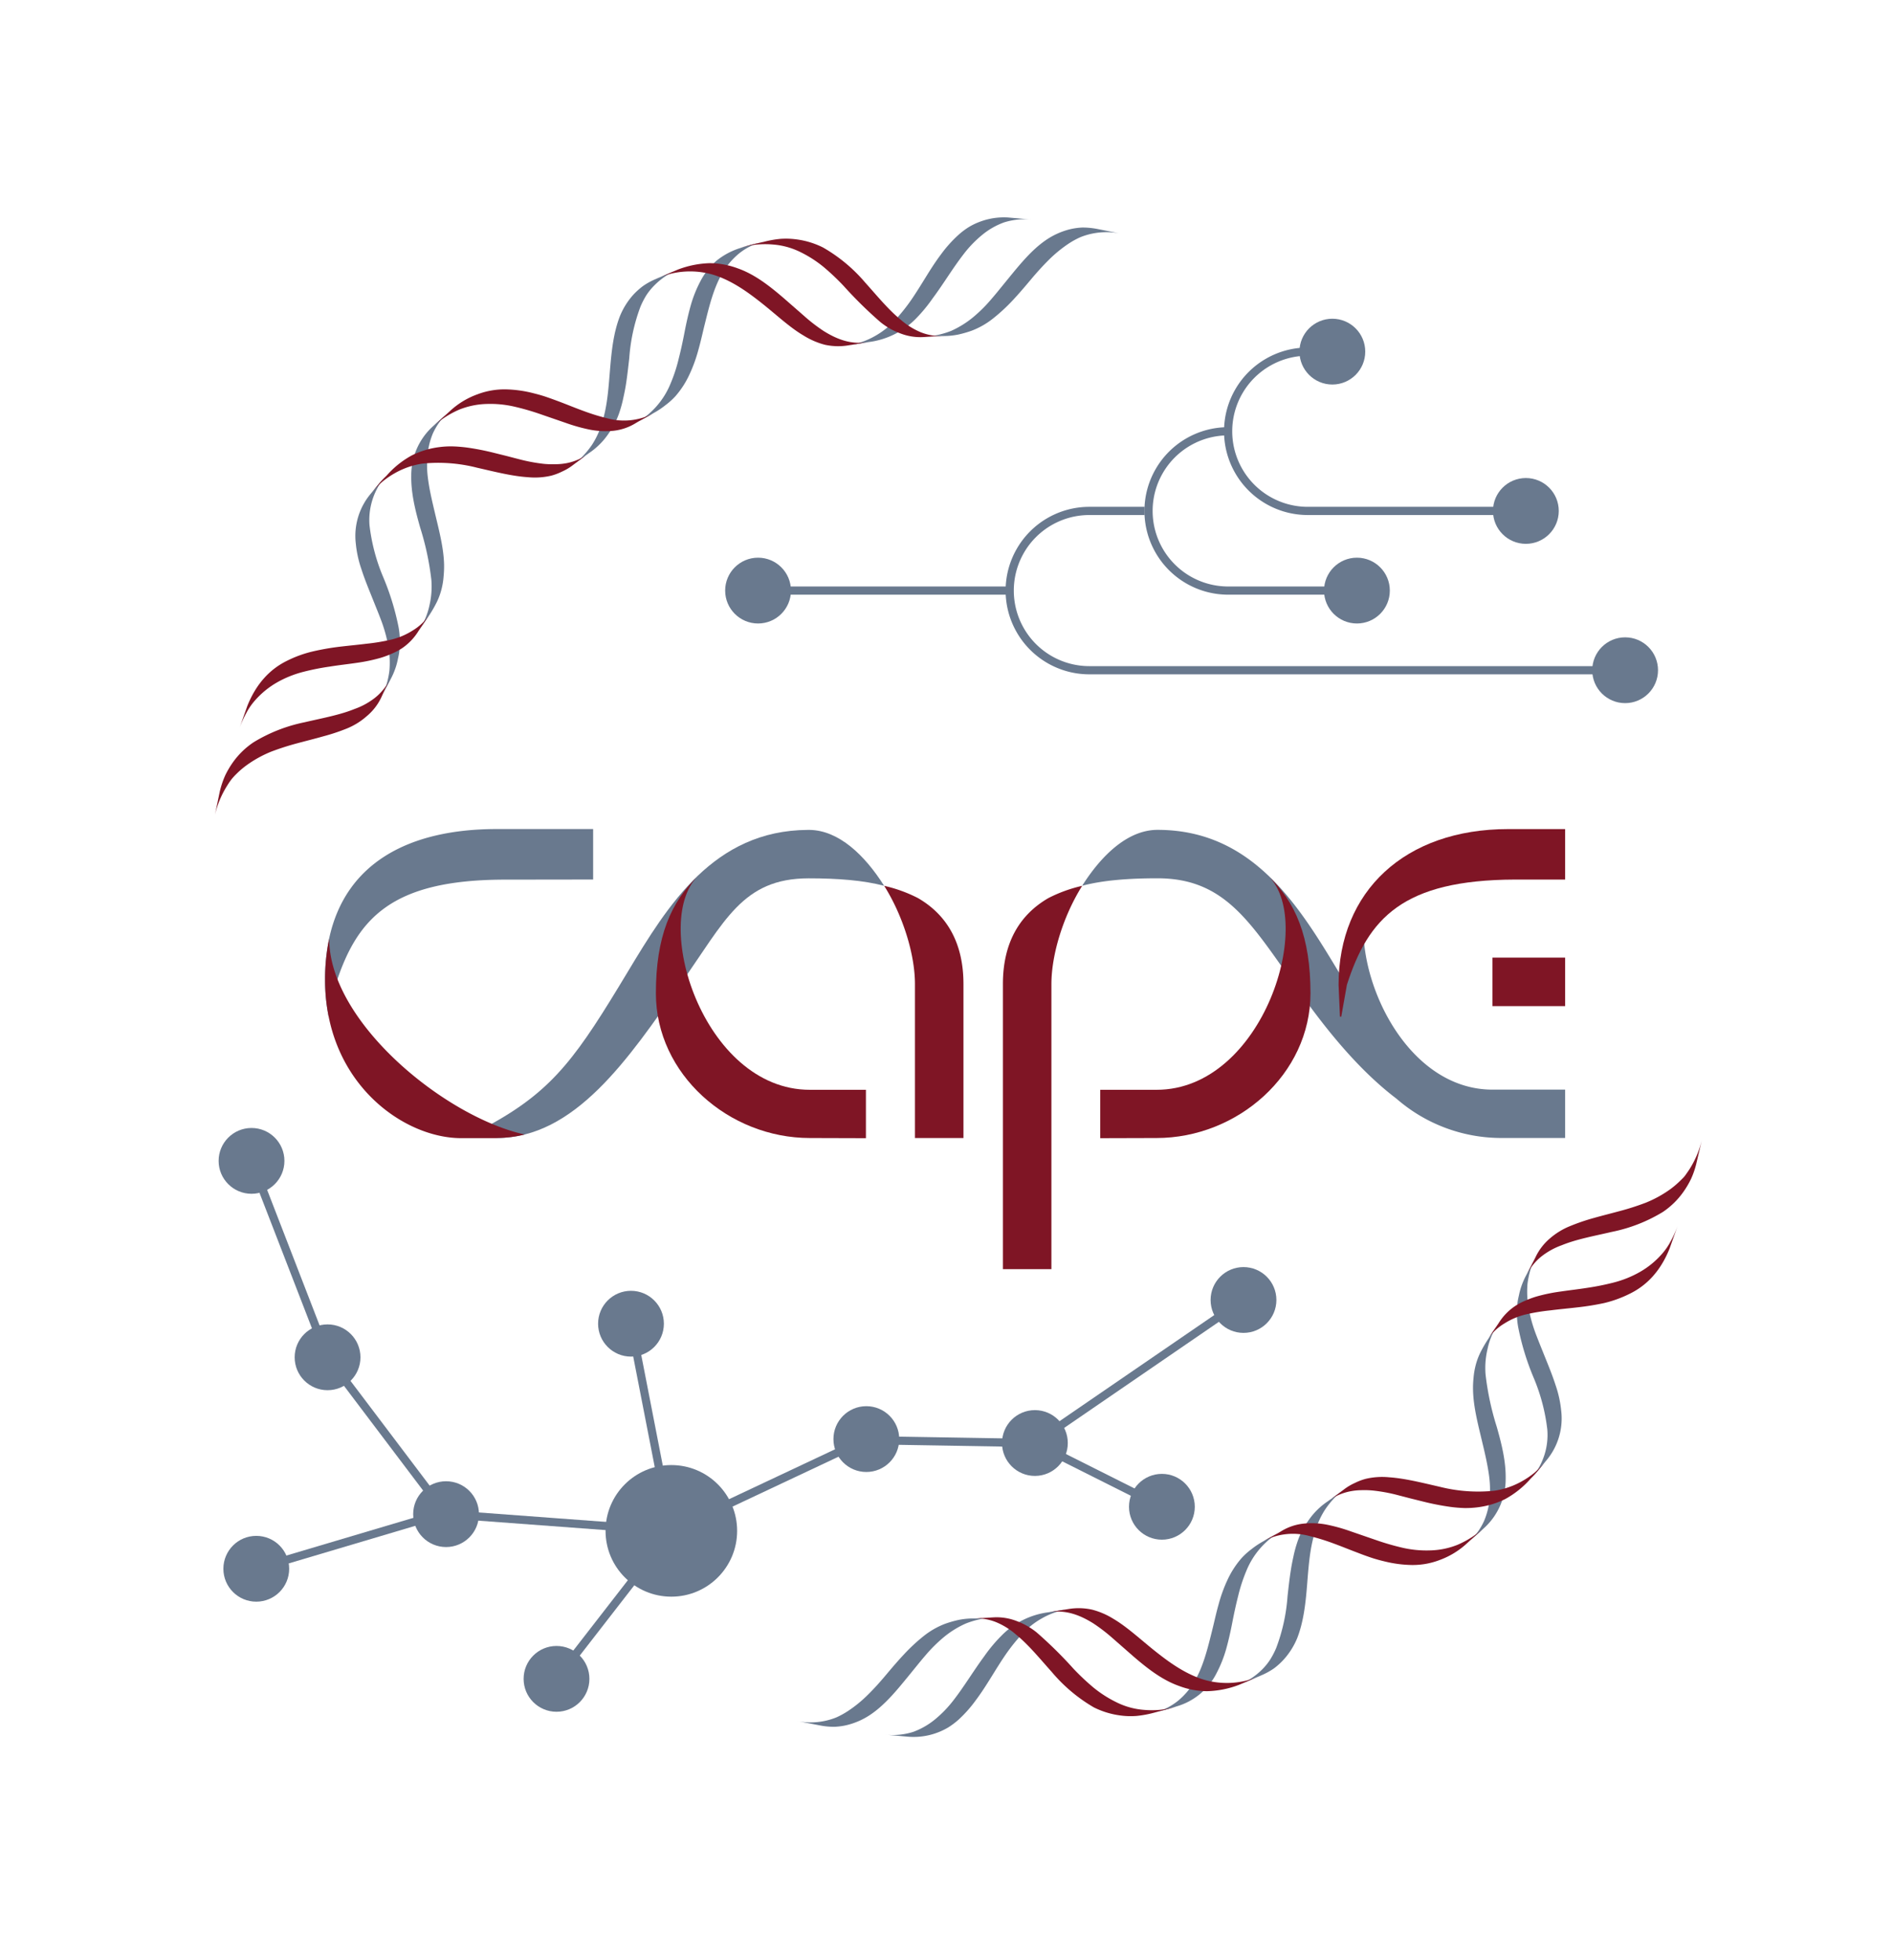 <svg xmlns="http://www.w3.org/2000/svg" viewBox="0 0 462.1 478.36"><defs><style>.cls-1{fill:#fff;}.cls-2{fill:#69798e;}.cls-3{fill:none;stroke:#69798e;stroke-miterlimit:10;stroke-width:2px;}.cls-4{fill:#7f1525;}</style></defs><g id="bg"><rect class="cls-1" x="-4637.4" y="-11.87" width="5144.24" height="581.52"/></g><g id="Layer_1" data-name="Layer 1"><circle class="cls-2" cx="325.24" cy="85.82" r="8.03"/><circle class="cls-2" cx="331.24" cy="144.14" r="8.03"/><circle class="cls-2" cx="372.48" cy="124.7" r="8.03"/><circle class="cls-2" cx="396.71" cy="163.58" r="8.03"/><circle class="cls-2" cx="185.05" cy="144.14" r="8.03"/><path class="cls-3" d="M331.24,144.14H299.81a19.44,19.44,0,0,1,0-38.88"/><path class="cls-3" d="M246.48,144.14H185.05"/><path class="cls-3" d="M325.24,85.82h-6a19.44,19.44,0,1,0,0,38.88H373.2"/><path class="cls-3" d="M396.14,163.58H265.92a19.44,19.44,0,0,1,0-38.88h13.49"/><circle class="cls-2" cx="252.63" cy="352.19" r="8.03"/><circle class="cls-2" cx="303.55" cy="317.28" r="8.03"/><circle class="cls-2" cx="283.63" cy="367.75" r="8.03"/><polyline class="cls-3" points="209.33 351.47 252.63 352.19 283.63 367.75"/><line class="cls-3" x1="252.63" y1="352.19" x2="303.55" y2="317.28"/><circle class="cls-2" cx="79.96" cy="331.27" r="8.03"/><circle class="cls-2" cx="61.4" cy="283.33" r="8.03"/><circle class="cls-2" cx="108.89" cy="369.55" r="8.03"/><polyline class="cls-3" points="61.4 283.33 79.96 331.27 108.89 369.55"/><circle class="cls-2" cx="154.03" cy="323.07" r="8.03"/><circle class="cls-2" cx="211.48" cy="351.23" r="8.03"/><circle class="cls-2" cx="163.88" cy="373.63" r="16.06"/><line class="cls-3" x1="108.89" y1="369.55" x2="163.88" y2="373.63"/><line class="cls-3" x1="163.88" y1="373.63" x2="154.03" y2="323.07"/><line class="cls-3" x1="211.48" y1="351.23" x2="163.88" y2="373.63"/><circle class="cls-2" cx="62.56" cy="382.88" r="8.03"/><line class="cls-3" x1="109.81" y1="368.85" x2="62.56" y2="382.88"/><circle class="cls-2" cx="135.85" cy="409.75" r="8.03"/><line class="cls-3" x1="163.88" y1="373.63" x2="135.85" y2="409.75"/><path class="cls-2" d="M93.14,170.21a21.17,21.17,0,0,0,1.92-6.51,22.88,22.88,0,0,0-.32-6.25A35.89,35.89,0,0,0,93,151.29c-.38-1-.8-2.07-1.22-3.1l-1.23-3.07c-.83-2.05-1.65-4.11-2.32-6.19a27.06,27.06,0,0,1-1.37-6.22A16,16,0,0,1,90.5,120.5c1.26-1.48,2.43-3,3.77-4.46A13.84,13.84,0,0,0,92.2,119a16.36,16.36,0,0,0-2,9.18,46.2,46.2,0,0,0,3.28,12.52,63,63,0,0,1,3.83,12.45,19.87,19.87,0,0,1,.11,6.25c-.08.53-.19,1-.32,1.57a16,16,0,0,1-.41,1.62,18.15,18.15,0,0,1-1.38,3.27L94.19,168Z"/><path class="cls-4" d="M52.46,198.94a23.23,23.23,0,0,1,3.09-7.34,17.23,17.23,0,0,1,1-1.45,16.38,16.38,0,0,1,1.19-1.29,20.87,20.87,0,0,1,2.62-2.21,28.64,28.64,0,0,1,5.84-3.2,65.76,65.76,0,0,1,6.43-2.06c2.15-.58,4.27-1.1,6.3-1.68a48.41,48.41,0,0,0,5.82-1.94,17,17,0,0,0,4.8-3,13.4,13.4,0,0,0,3.55-4.61l1-2.22,1.16-2.17a16.17,16.17,0,0,1-1.69,2.51,12.5,12.5,0,0,1-2,2,17.5,17.5,0,0,1-5,2.75c-3.57,1.46-7.84,2.23-12.22,3.25a38.73,38.73,0,0,0-12.43,4.87,19.32,19.32,0,0,0-5,4.82,21.54,21.54,0,0,0-1.94,3.27,22.12,22.12,0,0,0-1.34,4Z"/><path class="cls-2" d="M139.8,113.53a18,18,0,0,0,2.64-2.38,21.81,21.81,0,0,0,2.05-2.55,20.17,20.17,0,0,0,2.56-5.72c1.24-3.95,1.51-8.44,1.88-12.89s.85-8.81,2.36-12.73A17.93,17.93,0,0,1,154.54,72a17.31,17.31,0,0,1,2.44-2.2,16.63,16.63,0,0,1,3.13-1.71l5.37-2.28a17.08,17.08,0,0,0-5.67,3.77,15.12,15.12,0,0,0-2,2.43,20.19,20.19,0,0,0-1.44,2.77,44.31,44.31,0,0,0-2.76,12.64c-.26,2.22-.49,4.44-.84,6.58-.17,1.08-.39,2.11-.62,3.16a28.79,28.79,0,0,1-.82,3.1,19.64,19.64,0,0,1-2.78,5.57,17.48,17.48,0,0,1-4.83,4.79C142.41,111.54,141.12,112.56,139.8,113.53Z"/><path class="cls-2" d="M207.18,84.28a19.3,19.3,0,0,0,6.4-2.26,19.74,19.74,0,0,0,4.9-3.88,45.27,45.27,0,0,0,4-5c1.23-1.8,2.4-3.7,3.58-5.61s2.37-3.76,3.67-5.48A31.11,31.11,0,0,1,234,57.3a18,18,0,0,1,2.5-1.88,15.79,15.79,0,0,1,2.81-1.34,16.67,16.67,0,0,1,6.75-1l5.81.52a16.79,16.79,0,0,0-6.77.68,18.05,18.05,0,0,0-5.41,3.11,28,28,0,0,0-4.4,4.56c-1.34,1.73-2.6,3.57-3.84,5.42s-2.46,3.68-3.75,5.41a38.12,38.12,0,0,1-4.13,5A19.51,19.51,0,0,1,212,83.49Z"/><path class="cls-2" d="M102.16,154a17.56,17.56,0,0,0,2.67-6.24,20.28,20.28,0,0,0,.47-6.21,68.06,68.06,0,0,0-2.72-12.75c-1.24-4.33-2.27-8.57-2.19-12.75a16.14,16.14,0,0,1,5-11.73l4.31-3.94a15.9,15.9,0,0,0-4.06,5.47A18.15,18.15,0,0,0,104.3,112a27.24,27.24,0,0,0,0,3.13c.08,1.06.23,2.14.4,3.22.36,2.15.87,4.32,1.38,6.47,1,4.28,2.2,8.66,2.32,12.82a24.81,24.81,0,0,1-.12,3.11,17.41,17.41,0,0,1-.52,3.11,16.25,16.25,0,0,1-1.12,3.07,30.75,30.75,0,0,1-1.76,3.08Z"/><path class="cls-4" d="M58.43,177.8A25.12,25.12,0,0,1,60.14,174a15.74,15.74,0,0,1,2.17-3.12,21.14,21.14,0,0,1,5.38-4.36A26,26,0,0,1,73.94,164a60.11,60.11,0,0,1,6.57-1.31c2.15-.35,4.37-.59,6.49-.9a42.07,42.07,0,0,0,6-1.26,23.6,23.6,0,0,0,2.67-1,15.6,15.6,0,0,0,2.49-1.33,13.85,13.85,0,0,0,4-4.2l2.73-4.08a13.09,13.09,0,0,1-4.21,4,17.14,17.14,0,0,1-5.18,2.19,48.22,48.22,0,0,1-6,1c-2.08.26-4.26.46-6.47.72A61.1,61.1,0,0,0,76.32,159a28.75,28.75,0,0,0-6.27,2.28c-4.07,2-7.45,5.47-9.67,11Z"/><path class="cls-2" d="M155.22,103.25a19.47,19.47,0,0,0,8.48-9.66,37.93,37.93,0,0,0,2-6.14c.54-2.09,1-4.27,1.42-6.45s.91-4.36,1.5-6.47a30.32,30.32,0,0,1,2.35-5.88,17.17,17.17,0,0,1,3.82-4.92,17.43,17.43,0,0,1,6-3.22c1.84-.63,3.75-1,5.62-1.57a15,15,0,0,0-6.09,3,18.06,18.06,0,0,0-4,4.74c-2.1,3.59-3.18,8-4.23,12.24-.53,2.12-1,4.33-1.6,6.44a36.33,36.33,0,0,1-2.17,6,22.19,22.19,0,0,1-3.39,5.28,16.93,16.93,0,0,1-2.41,2.19,20.06,20.06,0,0,1-3,2C158.09,101.67,156.63,102.41,155.22,103.25Z"/><path class="cls-2" d="M225.57,82.21a21.45,21.45,0,0,0,6.63-1.46,23.59,23.59,0,0,0,5.32-3.3,35.87,35.87,0,0,0,4.54-4.52c.72-.83,1.43-1.69,2.13-2.56l2.09-2.56c2.78-3.4,5.64-6.9,9.08-9.24A18.16,18.16,0,0,1,261,56a16.22,16.22,0,0,1,3.25-.47,19.35,19.35,0,0,1,3.55.34L273.53,57a17.4,17.4,0,0,0-6.82,0,16.46,16.46,0,0,0-3,.9,19.83,19.83,0,0,0-2.75,1.5,32.23,32.23,0,0,0-4.91,4c-1.53,1.52-3,3.15-4.45,4.88s-2.89,3.42-4.37,5a43.63,43.63,0,0,1-4.69,4.35,19.52,19.52,0,0,1-5.42,3.11,27.54,27.54,0,0,1-3.14.9,18,18,0,0,1-3.53.37l-2.46,0Z"/><path class="cls-4" d="M90.5,120.5a25.53,25.53,0,0,1,2.92-3,21.19,21.19,0,0,1,3.17-2.13,19.43,19.43,0,0,1,6.54-2.22,38.24,38.24,0,0,1,13.32,1c4.39,1,8.55,2.07,12.44,2.32a17.63,17.63,0,0,0,5.65-.37,14.1,14.1,0,0,0,2.65-1,13,13,0,0,0,2.61-1.54c1.32-1,2.61-2,4-2.92a13.82,13.82,0,0,1-5.32,2.37,15.28,15.28,0,0,1-2.8.29,22.77,22.77,0,0,1-2.85-.08,42,42,0,0,1-6-1.11l-3.16-.82-3.18-.79a62.18,62.18,0,0,0-6.58-1.28c-1.11-.14-2.24-.24-3.37-.27a21.8,21.8,0,0,0-3.33.18,20.91,20.91,0,0,0-6.65,2,22.5,22.5,0,0,0-6.23,5C92.93,117.46,91.76,119,90.5,120.5Z"/><path class="cls-4" d="M160.11,68.08a19.89,19.89,0,0,1,14.6-.83c4.28,1.46,8,4.16,11.43,6.89s6.68,5.8,10,7.74a18.75,18.75,0,0,0,5.2,2.26,15.25,15.25,0,0,0,5.82.14l4.85-.79c-4.2.69-7.65-.65-10.93-2.69a41.44,41.44,0,0,1-4.86-3.75l-4.91-4.29c-3.36-2.88-7-5.78-11.21-7.26a20,20,0,0,0-6.82-1.27,23.72,23.72,0,0,0-7.82,1.57Z"/><path class="cls-4" d="M105.43,104.36a23.1,23.1,0,0,1,6.66-4.38,19.39,19.39,0,0,1,6.8-1.39,26.08,26.08,0,0,1,6.64.65,60.83,60.83,0,0,1,6.47,1.87l6.15,2.12a42.4,42.4,0,0,0,5.93,1.65,19.81,19.81,0,0,0,5.63.26,13,13,0,0,0,5.51-1.89c1.41-.84,2.87-1.58,4.3-2.38a15.45,15.45,0,0,1-11.21,1.24,51.2,51.2,0,0,1-5.84-1.8c-2-.72-4-1.56-6.11-2.35-1.05-.39-2.11-.78-3.18-1.14s-2.13-.64-3.21-.91a29.49,29.49,0,0,0-6.64-.88,18.58,18.58,0,0,0-6.81,1.22,19.62,19.62,0,0,0-6.78,4.17Z"/><path class="cls-4" d="M180.75,60.51a18.14,18.14,0,0,1,4.12-.83,22.18,22.18,0,0,1,3.81,0,18.16,18.16,0,0,1,6.68,1.83,29,29,0,0,1,5.63,3.6,57.81,57.81,0,0,1,4.9,4.62,102.38,102.38,0,0,0,9,8.86,16.88,16.88,0,0,0,4.89,2.78,13.49,13.49,0,0,0,5.76.89l2.45-.16,2.46,0a17.07,17.07,0,0,1-3-.26,12.78,12.78,0,0,1-2.71-.76,17.74,17.74,0,0,1-4.81-3c-3-2.42-5.74-5.79-8.74-9.13a38.87,38.87,0,0,0-10.27-8.54,20.22,20.22,0,0,0-6.61-2,19.18,19.18,0,0,0-3.81-.11,25.19,25.19,0,0,0-4.14.75C184.5,59.46,182.59,59.88,180.75,60.51Z"/><path class="cls-2" d="M374.8,306.78a21.22,21.22,0,0,0-1.92,6.52,23.28,23.28,0,0,0,.32,6.25,36.82,36.82,0,0,0,1.76,6.16c.38,1,.8,2.06,1.22,3.1l1.23,3.06c.83,2.05,1.65,4.11,2.32,6.19a27.06,27.06,0,0,1,1.37,6.22,15.91,15.91,0,0,1-3.66,12.21c-1.26,1.49-2.43,3.05-3.76,4.46a14.05,14.05,0,0,0,2.07-2.92,17,17,0,0,0,1.28-3,16.13,16.13,0,0,0,.68-6.17,46.16,46.16,0,0,0-3.29-12.51,63,63,0,0,1-3.82-12.46,19.57,19.57,0,0,1-.12-6.25c.08-.52.2-1,.32-1.57s.25-1.07.41-1.61a19,19,0,0,1,1.38-3.28l1.16-2.16Z"/><path class="cls-4" d="M415.48,278.05a23.52,23.52,0,0,1-3.08,7.35c-.33.5-.68,1-1,1.45s-.79.88-1.2,1.29a22.46,22.46,0,0,1-2.61,2.21,28.45,28.45,0,0,1-5.85,3.19,63.16,63.16,0,0,1-6.43,2.06c-2.15.58-4.27,1.11-6.29,1.68a50.42,50.42,0,0,0-5.83,2,17.38,17.38,0,0,0-4.8,2.94,13.62,13.62,0,0,0-3.55,4.61L373.75,309l-1.16,2.16a16.66,16.66,0,0,1,1.69-2.51,12.5,12.5,0,0,1,2-2,17.75,17.75,0,0,1,5-2.75c3.57-1.46,7.84-2.23,12.22-3.25a38.48,38.48,0,0,0,12.43-4.86,19.33,19.33,0,0,0,4.95-4.82,22.15,22.15,0,0,0,1.94-3.28,21.26,21.26,0,0,0,1.34-4Z"/><path class="cls-2" d="M328.14,363.46a18.59,18.59,0,0,0-2.64,2.39,22.47,22.47,0,0,0-2,2.54,20,20,0,0,0-2.56,5.73c-1.24,3.95-1.52,8.44-1.88,12.89s-.86,8.8-2.37,12.73A18,18,0,0,1,313.4,405a16.69,16.69,0,0,1-2.43,2.21,17.66,17.66,0,0,1-3.14,1.71l-5.37,2.28a17.25,17.25,0,0,0,5.68-3.78,14.46,14.46,0,0,0,1.95-2.42,19.79,19.79,0,0,0,1.44-2.78,44.24,44.24,0,0,0,2.77-12.64c.25-2.22.49-4.43.84-6.57.17-1.08.38-2.12.61-3.17a30.43,30.43,0,0,1,.82-3.09,19.7,19.7,0,0,1,2.78-5.58,17.48,17.48,0,0,1,4.83-4.79C325.54,365.46,326.82,364.43,328.14,363.46Z"/><path class="cls-2" d="M260.77,392.71a19.28,19.28,0,0,0-6.41,2.26,19.51,19.51,0,0,0-4.89,3.88,44.55,44.55,0,0,0-4,5c-1.23,1.79-2.4,3.7-3.58,5.6s-2.37,3.76-3.67,5.49A31.11,31.11,0,0,1,234,419.7a18.9,18.9,0,0,1-2.49,1.88,16.52,16.52,0,0,1-9.56,2.31l-5.82-.51a16.79,16.79,0,0,0,6.77-.68,18.27,18.27,0,0,0,5.41-3.11,28.45,28.45,0,0,0,4.4-4.56c1.35-1.73,2.6-3.58,3.84-5.42s2.47-3.69,3.75-5.42a37.3,37.3,0,0,1,4.14-4.95,19.49,19.49,0,0,1,11.49-5.74Z"/><path class="cls-2" d="M365.79,323a17.25,17.25,0,0,0-2.67,6.25,19.93,19.93,0,0,0-.48,6.21,68,68,0,0,0,2.72,12.74c1.24,4.34,2.27,8.57,2.19,12.75a16.15,16.15,0,0,1-5,11.74l-4.3,3.93a15.84,15.84,0,0,0,4.05-5.46,18,18,0,0,0,1.38-6.07,25,25,0,0,0,0-3.12c-.07-1.06-.22-2.15-.4-3.22-.36-2.16-.86-4.33-1.38-6.48-1-4.27-2.2-8.66-2.31-12.82a22.83,22.83,0,0,1,.11-3.1,18.48,18.48,0,0,1,.52-3.12,16.62,16.62,0,0,1,1.12-3.06,32,32,0,0,1,1.76-3.09Z"/><path class="cls-4" d="M409.52,299.2A25.55,25.55,0,0,1,407.8,303a15.45,15.45,0,0,1-2.17,3.12,20.93,20.93,0,0,1-5.38,4.36A26,26,0,0,1,394,313a63,63,0,0,1-6.56,1.32c-2.16.34-4.38.59-6.49.9a41.93,41.93,0,0,0-6,1.25,23.65,23.65,0,0,0-2.67,1,14.37,14.37,0,0,0-2.48,1.33,13.58,13.58,0,0,0-4,4.19L363.05,327a13.09,13.09,0,0,1,4.21-4,17.14,17.14,0,0,1,5.18-2.19,48.24,48.24,0,0,1,6.05-1c2.09-.27,4.26-.46,6.48-.72a64,64,0,0,0,6.66-1.07,29,29,0,0,0,6.26-2.29c4.07-2,7.45-5.46,9.67-11Z"/><path class="cls-2" d="M312.72,373.74a19.54,19.54,0,0,0-8.48,9.67,39.66,39.66,0,0,0-2,6.14c-.53,2.09-1,4.26-1.42,6.44s-.91,4.36-1.5,6.48a30.55,30.55,0,0,1-2.34,5.88,15.85,15.85,0,0,1-9.83,8.14c-1.84.62-3.75,1-5.62,1.56a15.09,15.09,0,0,0,6.1-3,17.9,17.9,0,0,0,4-4.75c2.1-3.58,3.18-8,4.23-12.23.54-2.12,1-4.34,1.6-6.45a36.33,36.33,0,0,1,2.17-6,22.25,22.25,0,0,1,3.39-5.27,17,17,0,0,1,2.41-2.2,21.17,21.17,0,0,1,3-2C309.85,375.33,311.32,374.59,312.72,373.74Z"/><path class="cls-2" d="M242.38,394.79a21,21,0,0,0-6.63,1.46,23.11,23.11,0,0,0-5.32,3.29,36.61,36.61,0,0,0-4.55,4.52c-.72.83-1.42,1.69-2.13,2.56l-2.09,2.57c-2.78,3.4-5.64,6.89-9.08,9.23a17.83,17.83,0,0,1-5.64,2.56,15.53,15.53,0,0,1-3.25.47,17.82,17.82,0,0,1-3.55-.34l-5.73-1.1a16.7,16.7,0,0,0,9.79-.87,20.38,20.38,0,0,0,2.75-1.51,31.09,31.09,0,0,0,4.91-4c1.54-1.51,3-3.15,4.45-4.88s2.89-3.41,4.38-5a43.64,43.64,0,0,1,4.68-4.36,19.52,19.52,0,0,1,5.42-3.11,27.72,27.72,0,0,1,3.15-.9,17.86,17.86,0,0,1,3.53-.37l2.45,0Z"/><path class="cls-4" d="M377.44,356.49a25.65,25.65,0,0,1-2.92,3,21,21,0,0,1-3.16,2.12,19.41,19.41,0,0,1-6.55,2.22,38.25,38.25,0,0,1-13.32-.95c-4.39-1-8.54-2.07-12.43-2.33a17.41,17.41,0,0,0-5.66.38,14.06,14.06,0,0,0-2.65,1,13.52,13.52,0,0,0-2.61,1.54c-1.32,1-2.6,2-4,2.92A13.71,13.71,0,0,1,329.5,364a15.29,15.29,0,0,1,2.8-.3,21,21,0,0,1,2.85.09,40.16,40.16,0,0,1,6,1.1l3.16.82,3.18.79a62.18,62.18,0,0,0,6.58,1.28c1.12.15,2.24.24,3.37.28a23.16,23.16,0,0,0,3.33-.19,20.94,20.94,0,0,0,6.66-2,22.84,22.84,0,0,0,6.23-5C375,359.54,376.18,358,377.44,356.49Z"/><path class="cls-4" d="M307.83,408.92a19.91,19.91,0,0,1-14.59.83c-4.29-1.47-8-4.16-11.43-6.9s-6.69-5.79-10-7.74a18.78,18.78,0,0,0-5.21-2.25,15.18,15.18,0,0,0-5.81-.15l-4.85.79c4.19-.69,7.65.66,10.92,2.69a42.63,42.63,0,0,1,4.87,3.75l4.9,4.29c3.36,2.89,7,5.78,11.21,7.26a19.54,19.54,0,0,0,6.82,1.27,23.44,23.44,0,0,0,7.82-1.56Z"/><path class="cls-4" d="M362.51,372.64a23.05,23.05,0,0,1-6.66,4.37,19.11,19.11,0,0,1-6.79,1.39,26.15,26.15,0,0,1-6.65-.64,62.37,62.37,0,0,1-6.46-1.87l-6.16-2.12a42.36,42.36,0,0,0-5.92-1.66,19.53,19.53,0,0,0-5.64-.25,13,13,0,0,0-5.51,1.88c-1.4.85-2.87,1.59-4.3,2.38a15.45,15.45,0,0,1,11.21-1.24,52.63,52.63,0,0,1,5.84,1.8c2,.73,4,1.56,6.12,2.35,1,.4,2.1.79,3.17,1.15s2.13.64,3.21.9a29.5,29.5,0,0,0,6.65.88,18.31,18.31,0,0,0,6.8-1.21,19.85,19.85,0,0,0,6.79-4.18Z"/><path class="cls-4" d="M287.19,416.49a19.3,19.3,0,0,1-4.12.83,21.08,21.08,0,0,1-3.8,0,18.1,18.1,0,0,1-6.68-1.83,29.1,29.1,0,0,1-5.63-3.59,58,58,0,0,1-4.91-4.62,102.46,102.46,0,0,0-9-8.87,17.54,17.54,0,0,0-4.9-2.78,13.44,13.44,0,0,0-5.75-.88l-2.46.15-2.45,0a16.13,16.13,0,0,1,3,.27,12.22,12.22,0,0,1,2.71.76,17.7,17.7,0,0,1,4.81,3c3,2.42,5.74,5.79,8.74,9.14A39.06,39.06,0,0,0,267,416.7a20.28,20.28,0,0,0,6.62,2,18.37,18.37,0,0,0,3.8.1,25.19,25.19,0,0,0,4.14-.75C283.44,417.53,285.35,417.11,287.19,416.49Z"/><path class="cls-2" d="M364.33,265.94c-18.75,0-30.72-21.55-31.47-37.69l-4.44,9.32c-.52-.86-1.11.51-1.66-.39-9.78-16.26-21-34.51-43.94-34.64h-.49v0c-7.07.13-13.4,6.12-18.16,13.64,5.05-1.33,11.24-1.82,18.4-1.82,16.26,0,22.52,10.57,33.16,25.58,7.21,10.42,15.58,20.95,25.2,28.24a38.92,38.92,0,0,0,25.4,9.56h15.73V265.94Z"/><path class="cls-2" d="M337.43,213.38l-.16.15.16-.15Z"/><path class="cls-2" d="M122.92,214.69c-27.41.09-35.8,9.48-41,25.66l-1.69,7.78a44.88,44.88,0,0,1-.88-9,47.94,47.94,0,0,1,1-10.08c4-18.53,19.58-26.71,40.92-26.71h23.52v12.32Z"/><path class="cls-2" d="M197.68,202.55v0h-.49c-23,.13-34.16,18.38-43.95,34.64C141.1,257.36,135.38,265.79,120,274.3l1.26,3.44c19,0,32.06-19.09,45-37.79,10.64-15,14.89-25.58,31.15-25.58,7.17,0,13.36.49,18.41,1.82C211.08,208.67,204.75,202.68,197.68,202.55Z"/><path class="cls-4" d="M224.07,219.18c7.38,4.27,11.12,11.34,11.12,21v37.57H223.35V240.2c0-7.14-2.83-16.53-7.51-24A35,35,0,0,1,224.07,219.18Z"/><path class="cls-4" d="M197.68,277.75c-19.78,0-37.57-15.56-37.57-35.33,0-13.62,3.54-22.37,10.67-29h0c-12.19,10.73.77,52.56,26.9,52.56h13.7v11.81Z"/><path class="cls-4" d="M255.94,219.18c-7.38,4.27-11.12,11.34-11.12,21v69.57h11.84V240.2c0-7.14,2.83-16.53,7.51-24A35,35,0,0,0,255.94,219.18Z"/><path class="cls-4" d="M282.33,277.75c19.77,0,37.57-15.56,37.57-35.33,0-13.62-3.54-22.37-10.67-29h0c12.18,10.73-.78,52.56-26.9,52.56H268.58v11.81Z"/><path class="cls-4" d="M327.1,248.13l-.34-7.78c0-22.88,16.25-38,41.39-38h13.91v12.32H369.8c-27.41.09-35.79,9.48-41,25.66l-1.39,7.81Z"/><rect class="cls-4" x="364.33" y="233.72" width="17.73" height="11.84"/><path class="cls-4" d="M121.27,277.74a27.64,27.64,0,0,0,6.79-.85h0c-19.48-4.32-47.7-27.42-47.7-47.81a47.94,47.94,0,0,0-1,10.08,44.88,44.88,0,0,0,.88,9c3.89,19.29,20,29.62,32.34,29.62h8.71Z"/></g></svg>